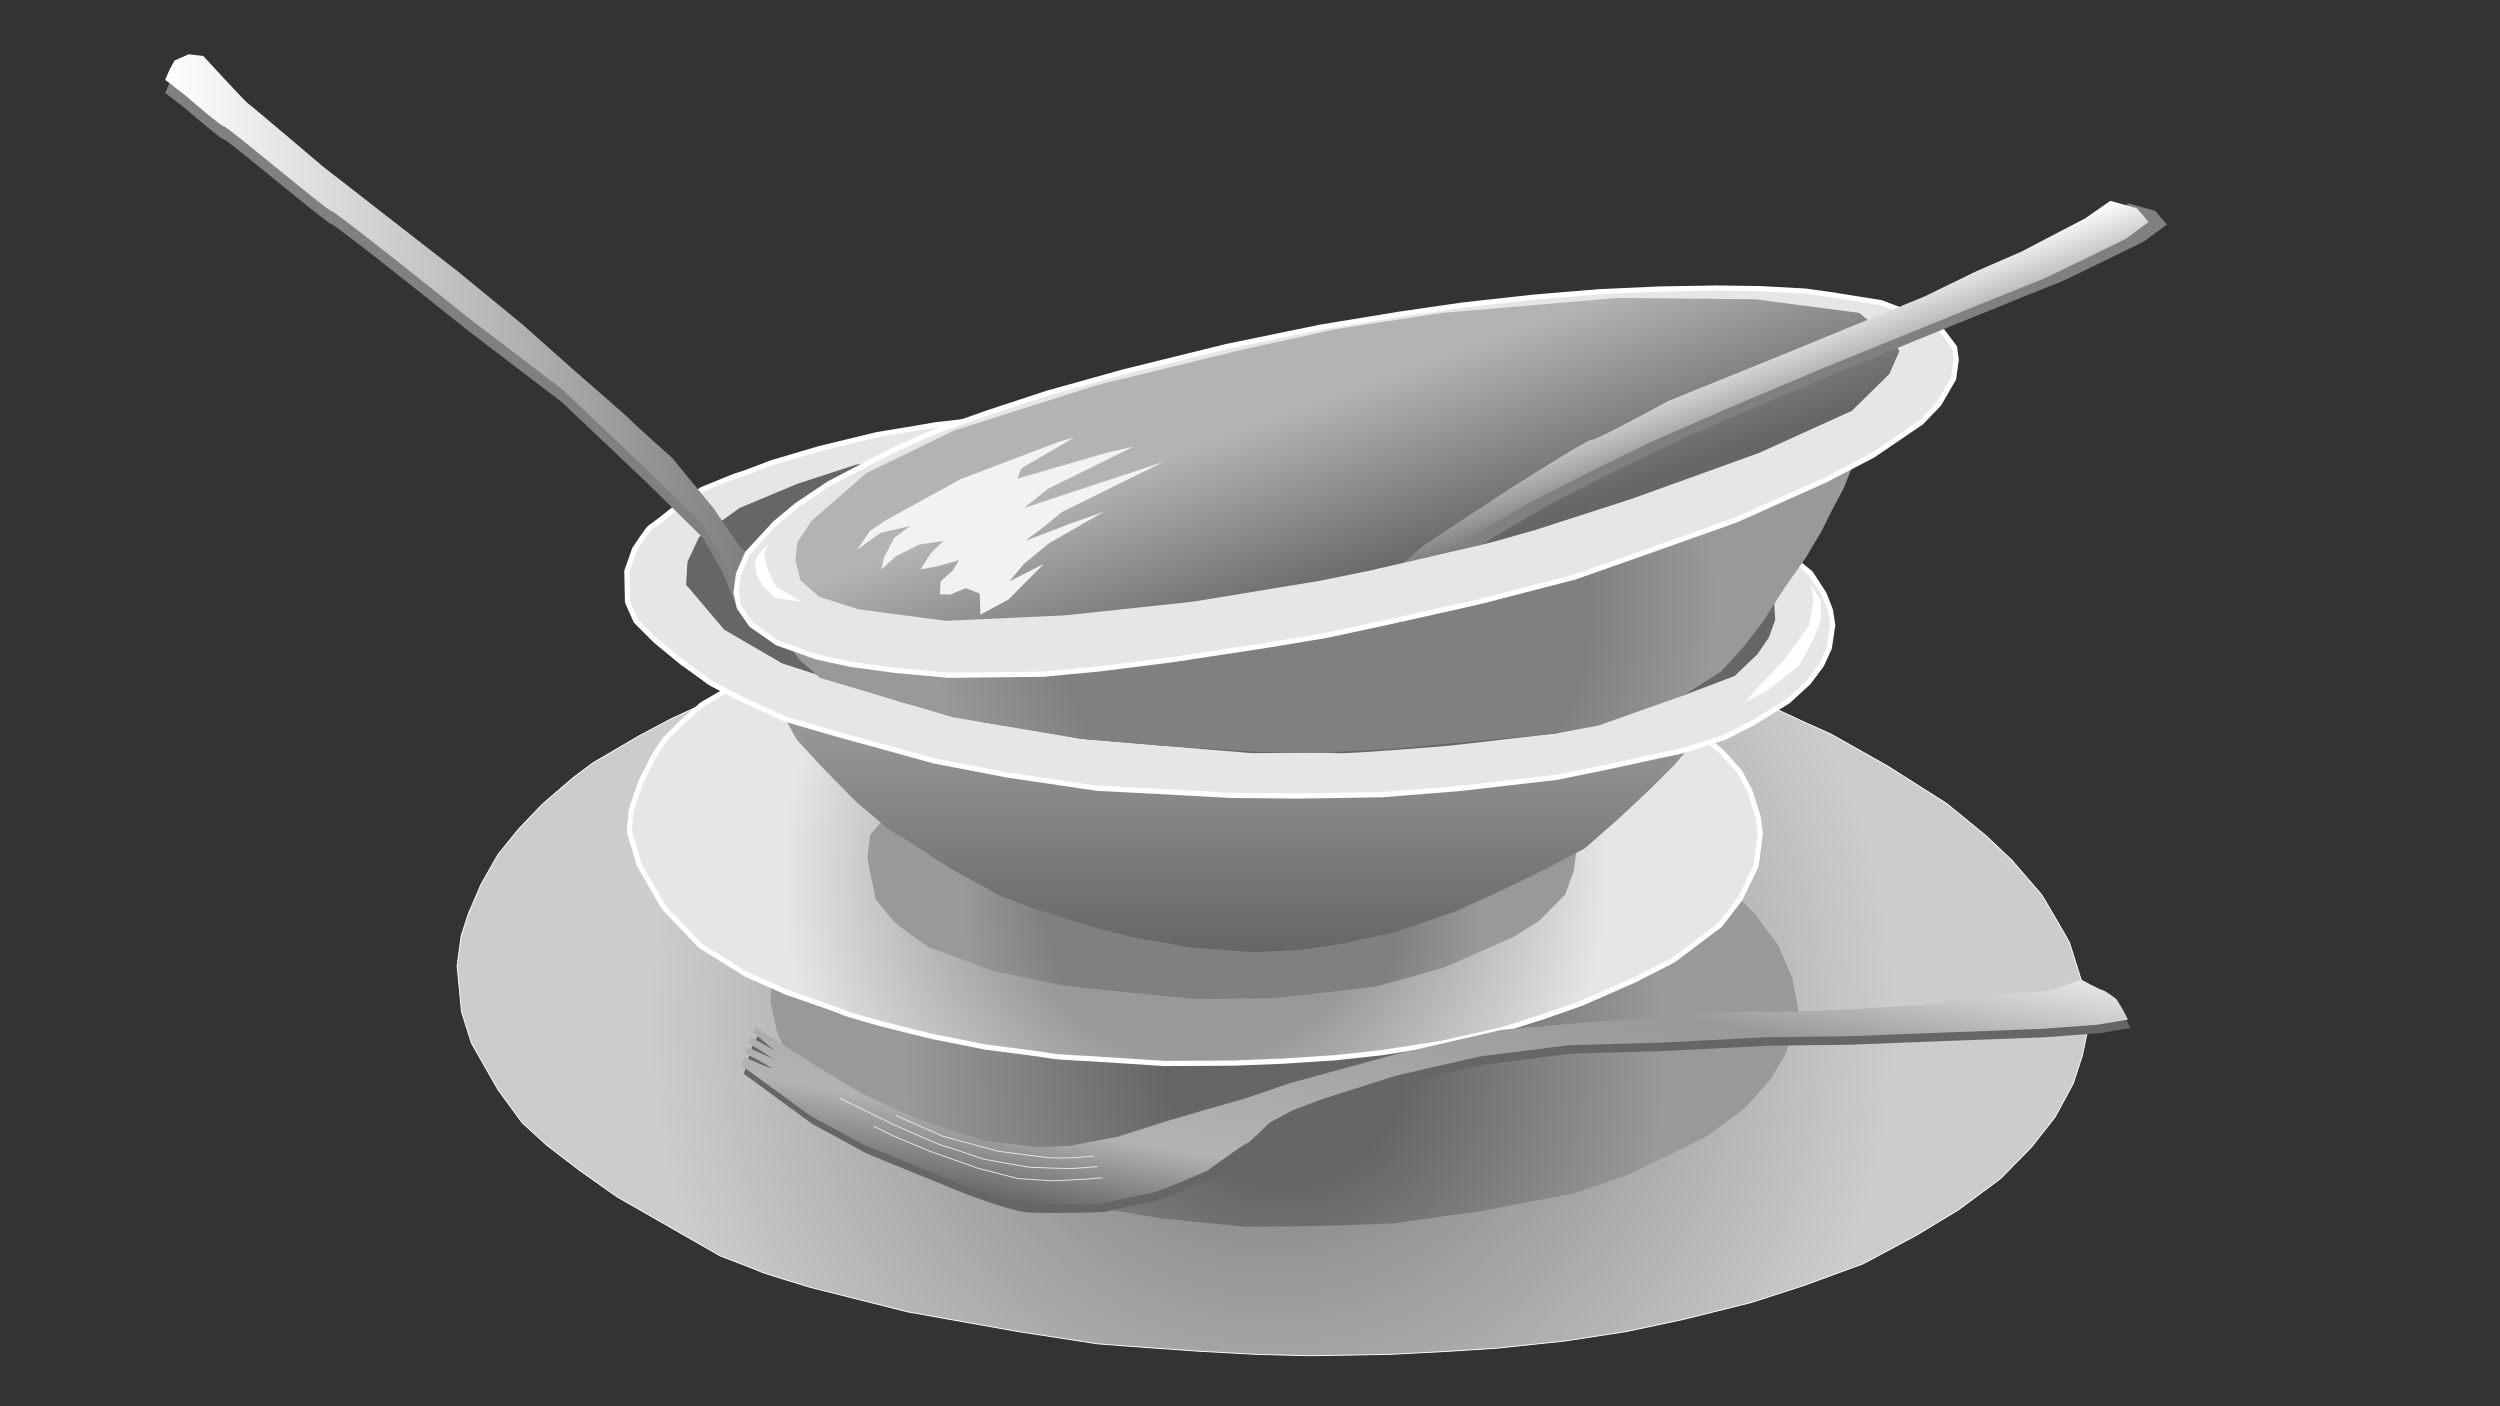 <?xml version="1.0" encoding="utf-8"?>
<!-- Generator: Adobe Illustrator 16.0.0, SVG Export Plug-In . SVG Version: 6.00 Build 0)  -->
<!DOCTYPE svg PUBLIC "-//W3C//DTD SVG 1.1//EN" "http://www.w3.org/Graphics/SVG/1.1/DTD/svg11.dtd">
<svg version="1.1" id="Layer_1" xmlns="http://www.w3.org/2000/svg" xmlns:xlink="http://www.w3.org/1999/xlink" x="0px" y="0px"
	 width="1920px" height="1080px" viewBox="0 0 1920 1080" enable-background="new 0 0 1920 1080" xml:space="preserve">
<rect x="0" y="0" width="1920" height="1080" fill="#333333" stroke="none"/>
<radialGradient id="SVGID_1_" cx="977.008" cy="783.946" r="478.544" gradientUnits="userSpaceOnUse">
	<stop  offset="0.128" style="stop-color:#808080"/>
	<stop  offset="1" style="stop-color:#CCCCCC"/>
</radialGradient>
<path fill="url(#SVGID_1_)" stroke="#FFFFFF" stroke-width="0.72" d="M539.188,541.061l-23.783,10.973l-24.561,13.065
	l-35.275,20.645l-15.416,11.5c0,0-21.168,18.288-22.738,19.598c-1.828,1.565-19.598,20.381-19.598,20.381l-15.412,19.075
	l-12.807,22.473l-9.93,22.997l-5.486,16.981l-3.135,22.997l3.398,35.274l7.574,24.042l20.385,35.799l18.551,25.348l18.816,17.246
	l25.604,19.598l28.486,20.122l79.439,45.465c0,0,30.307,11.5,32.135,12.542c1.57,0.787,36.85,11.5,36.85,11.5l74.729,18.812
	l32.141,5.75l52.785,9.408l61.146,9.407l34.492,2.611l44.164,3.139l43.635,2.348l40.766,1.047l61.146-1.047l44.945-2.348
	l36.84-2.356l52.262-5.486l47.559-7.314l44.164-9.408l51.479-12.802l41.283-13.329l44.947-16.463l41.025-21.95l32.402-19.599
	l32.4-24.038l23.779-24.302l18.027-22.996l13.854-25.607l7.055-21.69l3.658-17.766v-4.967l-4.703-35.534
	c0,0-8.361-26.658-8.885-28.224c-0.523-1.569-21.168-36.585-21.168-36.585l-22.992-26.649l-19.861-18.815l-30.313-24.825
	l-45.729-29.006l-43.113-24.302l-23.26-10.449l-19.598-9.148l-787.057-17.506l-19.074,3.919L539.188,541.061z"/>
<radialGradient id="SVGID_2_" cx="986.545" cy="816.215" r="293.052" gradientUnits="userSpaceOnUse">
	<stop  offset="0.315" style="stop-color:#666666"/>
	<stop  offset="1" style="stop-color:#999999"/>
</radialGradient>
<path fill="url(#SVGID_2_)" d="M1336.434,690.266l11.496,11.76l17.77,24.043l10.715,24.82l4.967,25.871l-9.932,32.664
	l-12.018,20.121l-19.34,21.427l-28.742,21.427l-60.623,29.788l-41.029,14.111l-72.9,13.849l-67.156,9.407l-56.441,2.093
	l-56.965,0.519l-63.24-6.269l-131.959-21.69c0,0-96.42-41.284-102.693-46.775c-6.01-5.223-45.729-39.455-47.035-41.544
	c-1.045-2.092-14.371-32.927-14.371-32.927l-5.227-23.52l1.047-21.427L1336.434,690.266z"/>
<radialGradient id="SVGID_3_" cx="917.561" cy="673.673" r="323.324" gradientUnits="userSpaceOnUse">
	<stop  offset="0.429" style="stop-color:#999999"/>
	<stop  offset="0.98" style="stop-color:#E6E6E6"/>
</radialGradient>
<path fill="url(#SVGID_3_)" stroke="#FFFFFF" stroke-width="4" d="M557.217,530.608l-18.029,10.452l-15.42,13.589l-13.326,13.324
	l-8.102,12.283l-10.189,20.121l-7.316,21.687l-1.564,16.463l7.574,25.349c0,0,18.557,32.923,19.338,33.445
	c0.783,0.787,27.697,29.006,27.697,29.006l34.756,21.687l31.617,14.111c0,0,41.287,14.112,43.377,15.418
	c2.088,1.306,29.787,8.885,29.787,8.885s40.502,10.189,41.289,10.189c1.041,0,38.41,7.579,38.41,7.579s44.162,5.486,48.604,6.533
	c4.703,1.306,38.936,2.611,39.979,2.875c1.045,0,48.344,3.134,48.344,3.134s52.262-0.259,53.045-0.259
	c0.785,0,39.195-1.569,39.195-1.569l39.719-2.611l35.803-3.922l45.205-7.056l46.512-10.454l32.141-10.19l29.006-10.189
	l41.025-18.029l29.527-15.153l35.799-26.918l15.416-20.121l12.283-25.348l3.135-24.562l-1.568-12.806l-6.27-19.857l-7.838-14.895
	l-14.111-15.677l-8.885-7.319l-32.928-17.246L557.217,530.608z"/>
<radialGradient id="SVGID_4_" cx="939.249" cy="696.016" r="199.566" gradientUnits="userSpaceOnUse">
	<stop  offset="0.68" style="stop-color:#808080"/>
	<stop  offset="1" style="stop-color:#999999"/>
</radialGradient>
<path fill="url(#SVGID_4_)" d="M682.643,624.68l-14.371,16.464l-2.088,18.028l6.27,31.357c0,0,12.283,15.413,14.111,17.246
	c1.566,2.089,26.391,19.599,26.391,19.599s44.424,15.936,46.516,17.246c2.088,1.306,48.6,10.19,52.779,11.496
	c4.186,1.306,106.352,11.236,106.352,11.236l61.146-0.783l77.088-8.884l52.26-14.635l52.785-23.256l19.857-12.283l20.385-20.64
	l6.533-18.033l3.658-26.913L682.643,624.68z"/>
<linearGradient id="SVGID_5_" gradientUnits="userSpaceOnUse" x1="949.438" y1="552.297" x2="949.438" y2="731.291">
	<stop  offset="0" style="stop-color:#999999"/>
	<stop  offset="1" style="stop-color:#666666"/>
</linearGradient>
<path fill="url(#SVGID_5_)" d="M603.205,552.297l8.625,15.677l18.816,20.381c0,0,26.389,27.177,27.436,27.964
	c1.043,0.782,22.469,18.811,23.779,20.121c1.305,1.042,14.371,8.621,14.371,8.621s37.367,24.562,39.195,25.084
	c1.828,0.523,33.969,18.557,33.969,18.557l25.871,9.407l45.988,14.367l26.395,6.796l44.42,8.103l49.127,3.917l35.016-1.565
	l31.617-4.444c0,0,37.107-8.103,38.412-8.103c1.57,0,51.479-17.241,51.479-17.241l39.197-17.77l30.834-15.158l29.266-15.417
	l25.084-21.95l23.779-22.209l20.904-20.908l8.885-10.709L603.205,552.297z"/>
<path fill="#E6E6E6" stroke="#FFFFFF" stroke-width="4" d="M673.5,333.844l-16.205,3.921l-27.959,6.792l-36.32,10.714
	c0,0-24.303,9.407-25.609,9.407c-1.041,0-28.219,11.237-28.219,11.237l-19.598,13.588c0,0-18.551,14.895-20.125,15.418
	c-1.301,0.521-12.02,16.723-12.02,16.723l-6.006,16.984l0.52,23.779l6.533,14.632l15.158,15.158l20.381,16.723
	c0,0,19.074,13.589,20.121,14.633c1.305,1.308,28.219,14.633,28.219,14.633l30.834,14.111l38.678,11.236l75.775,20.904l55.66,10.713
	l68.984,10.19l50.17,2.611l52.26,2.875l52.002,0.523l65.068-1.042l58.795-4.704l74.992-8.625l45.73-9.407
	c0,0,43.635-9.668,45.465-9.668c1.568,0,37.367-11.496,37.367-11.496l22.213-11.236l26.914-16.725l15.676-14.371l9.932-13.327
	l6.01-13.065l1.568-10.454l1.047-7.315l-1.834-11.495l-4.963-12.545l-10.189-15.679l-12.543-10.19L783.244,318.949l-44.158,4.964
	c0,0-19.598,2.352-20.381,2.352c-0.787,0.264-29.529,4.968-29.529,4.968L673.5,333.844z"/>
<path fill="#666666" d="M528.998,451.432l27.172,32.141l44.424,25.871l91.721,29.788c0,0,62.189,15.94,65.586,15.94
	c3.135,0,72.643,12.283,72.643,12.283l130.918,10.973c0,0,59.576-0.782,66.369,0c7.055,0.782,85.447-5.75,85.447-5.75l81.791-9.408
	l97.99-29.265l39.195-14.895l17.506-16.723l8.885-13.065l4.703-13.327l-1.305-22.211L784.555,344.818L657.559,356.84l-44.945,14.633
	l-44.42,18.554l-31.361,22.471l-8.881,19.075l-1.045,17.77L528.998,451.432z"/>
<path fill="#808080" d="M565.318,465.15l-10.453-25.608l-14.895-26.39l-44.164-43.379l-64.279-60.885l-72.643-55.396
	c0,0-101.389-81.268-104.26-81.268c-2.875,0-79.961-65.065-82.576-65.065c-2.348,0-30.309-24.302-30.309-24.302L126.842,71.36
	l3.662-8.361l3.658-6.533l10.709-4.703l11.236,1.306c0,0,32.145,35.015,34.232,36.323c2.09,1.308,57.752,48.602,57.752,48.602
	l103.477,80.484l49.387,40.502l41.809,37.105c0,0,41.287,35.8,42.334,37.367c1.301,1.829,31.094,28.221,31.094,28.221l32.141,39.196
	l19.334,28.483l6.273,5.747L565.318,465.15z"/>
<linearGradient id="SVGID_6_" gradientUnits="userSpaceOnUse" x1="126.842" y1="248.396" x2="573.939" y2="248.396">
	<stop  offset="0" style="stop-color:#FFFFFF"/>
	<stop  offset="0.995" style="stop-color:#808080"/>
</linearGradient>
<path fill="url(#SVGID_6_)" d="M565.318,455.09l-10.453-25.608l-14.895-26.39l-44.164-43.379l-64.279-60.885l-72.643-55.396
	c0,0-101.389-81.268-104.26-81.268c-2.875,0-79.961-65.065-82.576-65.065c-2.348,0-30.309-24.302-30.309-24.302L126.842,61.3
	l3.662-8.361l3.658-6.533l10.709-4.703l11.236,1.306c0,0,32.145,35.015,34.232,36.323c2.09,1.308,57.752,48.602,57.752,48.602
	l103.477,80.484l49.387,40.502l41.809,37.105c0,0,41.287,35.8,42.334,37.367c1.301,1.829,31.094,28.221,31.094,28.221l32.141,39.196
	l19.334,28.483l6.273,5.747L565.318,455.09z"/>
<radialGradient id="SVGID_7_" cx="1016.204" cy="461.884" r="302.32" gradientUnits="userSpaceOnUse">
	<stop  offset="0.68" style="stop-color:#808080"/>
	<stop  offset="1" style="stop-color:#999999"/>
</radialGradient>
<polygon fill="url(#SVGID_7_)" points="1427.633,345.604 1416.133,374.609 1406.988,391.855 1398.887,408.055 1387.127,427.915 
	1370.926,450.908 1353.416,478.086 1339.832,495.854 1321.801,515.712 1293.059,534.005 1227.467,557.261 1195.068,563.27 
	1067.813,575.289 1012.676,578.164 965.9,577.382 891.953,572.678 830.543,567.455 732.293,550.991 629.859,520.68 613.658,506.307 
	604.775,493.503 "/>
<path fill="#E6E6E6" stroke="#FFFFFF" stroke-width="4" d="M567.148,440.979l-1.83,14.11l2.348,11.236l9.408,13.588l19.861,13.849
	l30.053,10.715l26.391,5.748l35.016,4.704l40.242,3.657l72.9-0.782l43.641-4.181l55.656-7.056l71.859-10.975l45.729-7.577
	l49.914-10.716l67.674-15.155l73.688-19.075l54.877-19.337l68.463-24.302l68.465-30.572l37.104-19.337l36.844-25.087l13.59-14.109
	l11.236-19.336l2.088-14.635l-1.307-9.668l-9.143-12.019l-12.807-9.148l-34.492-13.065c0,0-29.266-4.701-31.094-4.963
	c-1.57-0.523-27.178-3.92-27.178-3.92l-33.709-1.83l-33.447-0.521l-45.469,0.785l-45.729,2.088l-50.428,4.181l-54.354,6.012
	l-48.605,7.054l-60.359,9.931l-72.381,14.895l-78.396,19.339l-59.055,16.461l-44.422,14.633l-41.025,14.371l-35.275,15.94
	l-47.039,24.563l-24.561,16.461l-16.723,13.851l-21.428,23.255L567.148,440.979z"/>
<path fill="#666666" d="M571.318,824.79l52.525,38.414l41.807,22.732l75.518,30.835c0,0,32.926,12.542,45.992,14.107
	c13.328,1.569,60.623,0,60.623,0s31.098-7.315,35.537-7.315c4.441,0,45.467-17.77,45.467-17.77s28.746-21.163,30.574-21.163
	c1.57,0,17.506-15.94,17.506-15.94l18.557-9.931l22.473-8.361l55.918-17.77c0,0,65.328-15.153,66.893-15.153
	c1.57,0,64.809-8.361,67.156-8.361c2.615,0,67.678-1.834,67.678-1.834l82.574-4.181l64.283-0.782c0,0,63.234-2.611,66.369-2.611
	c3.398,0,82.578-3.139,82.578-3.139l41.543-3.135l23.256-3.917l-3.918-7.579l-4.963-8.102c0,0-8.625-6.792-10.977-7.056
	c-2.611-0.523-16.199-8.098-16.199-8.098s-19.34,7.574-23.52,8.361c-3.918,1.042-52.262,3.917-52.262,3.917
	s-45.465,7.838-49.646,7.838c-3.922,0-30.311,1.047-37.891,2.093c-7.314,0.782-53.566,2.352-53.566,2.352
	s-50.174,0.523-52.262,0.523c-2.092,0-60.363,4.44-60.363,4.44l-51.215,3.397l-64.021,5.746l-80.744,18.557l-83.096,22.732
	l-33.445,11.5l-27.701,7.838l-32.141,9.404l-37.631,12.023l-37.104,7.056l-25.607,1.046c0,0-35.279-4.444-37.891-4.444
	c-2.352,0-53.566-16.986-53.566-16.986l-42.594-19.599l-35.799-21.687l-26.654-17.246l-19.074-12.282l-2.352,3.921l16.463,13.849
	l-18.293-10.19l-1.564,4.439l19.07,12.283l-20.117-8.885l-1.568,3.922l21.168,12.542c-4.705-1.046-14.895-6.01-21.955-8.885
	L571.318,824.79z"/>
<polygon fill="#FFFFFF" points="590.404,417.463 586.746,425.301 589.881,437.844 595.627,450.126 602.686,454.566 616.012,462.146 
	595.367,459.271 585.699,450.126 581.26,441.765 579.689,431.572 581.52,426.87 "/>
<linearGradient id="SVGID_8_" gradientUnits="userSpaceOnUse" x1="1125.165" y1="668.779" x2="1071.195" y2="974.857">
	<stop  offset="0" style="stop-color:#E6E6E6"/>
	<stop  offset="0.266" style="stop-color:#999999"/>
	<stop  offset="0.803" style="stop-color:#B3B3B3"/>
	<stop  offset="1" style="stop-color:#666666"/>
</linearGradient>
<path fill="url(#SVGID_8_)" d="M569.496,818.308l52.525,38.414l41.807,22.732l75.518,30.835c0,0,32.926,12.542,45.992,14.107
	c13.328,1.569,60.623,0,60.623,0s31.098-7.315,35.537-7.315c4.441,0,45.467-17.77,45.467-17.77s28.746-21.163,30.574-21.163
	c1.57,0,17.506-15.94,17.506-15.94l18.557-9.931l22.473-8.361l55.918-17.77c0,0,65.328-15.153,66.893-15.153
	c1.57,0,64.809-8.361,67.156-8.361c2.615,0,67.678-1.834,67.678-1.834l82.574-4.181l64.283-0.782c0,0,63.234-2.611,66.369-2.611
	c3.398,0,82.578-3.139,82.578-3.139l41.543-3.135l23.256-3.917l-3.918-7.579l-4.963-8.102c0,0-8.625-6.792-10.977-7.056
	c-2.611-0.523-16.199-8.098-16.199-8.098s-19.34,7.574-23.52,8.361c-3.918,1.042-52.262,3.917-52.262,3.917
	s-45.465,7.838-49.646,7.838c-3.922,0-30.311,1.047-37.891,2.093c-7.314,0.782-53.566,2.352-53.566,2.352
	s-50.174,0.523-52.262,0.523c-2.092,0-60.363,4.44-60.363,4.44l-51.215,3.397l-64.021,5.746l-80.744,18.557l-83.096,22.732
	l-33.445,11.5l-27.701,7.838l-32.141,9.404l-37.631,12.023l-37.104,7.056l-25.607,1.046c0,0-35.279-4.444-37.891-4.444
	c-2.352,0-53.566-16.986-53.566-16.986L662,839.994l-35.799-21.687l-26.654-17.246l-19.074-12.282l-2.352,3.921l16.463,13.849
	l-18.293-10.19l-1.564,4.439l19.07,12.283l-20.117-8.885l-1.568,3.922l21.168,12.542c-4.705-1.046-14.895-6.01-21.955-8.885
	L569.496,818.308z"/>
<path fill="none" stroke="#E6E6E6" stroke-width="0.72" d="M839.951,887.815c0,0-13.852,1.306-14.895,1.306
	c-1.047,0-14.895,0.523-19.074,0c-4.182-0.264-39.461-4.963-39.461-4.963l-42.33-11.5l-29.006-12.802l-7.055-3.135"/>
<path fill="none" stroke="#E6E6E6" stroke-width="0.72" d="M843.086,895.918c0,0-18.553,1.564-20.645,1.564
	c-2.348,0-28.219-0.782-31.617-1.046c-3.395-0.26-35.539-6.269-35.539-6.269s-29.787-10.19-32.398-10.714
	c-2.354-0.523-35.275-15.158-35.275-15.158l-42.336-20.64l-0.258-0.527"/>
<polyline fill="none" stroke="#E6E6E6" stroke-width="0.72" points="846.484,904.539 834.201,905.585 808.857,906.891 
	781.416,905.062 751.109,897.224 714.783,884.417 685.518,872.135 670.883,864.819 "/>
<linearGradient id="SVGID_9_" gradientUnits="userSpaceOnUse" x1="992.485" y1="236.102" x2="1070.327" y2="449.97">
	<stop  offset="0.33" style="stop-color:#B3B3B3"/>
	<stop  offset="0.961" style="stop-color:#666666"/>
</linearGradient>
<polygon fill="url(#SVGID_9_)" points="841.779,295.953 732.553,330.709 665.396,363.372 623.066,400.217 612.354,416.678 
	610.783,430.005 614.705,445.684 629.336,458.487 659.125,467.896 726.279,476.78 817.736,472.6 915.732,462.146 1012.676,446.205 
	1113.018,425.824 1179.91,406.749 1252.814,383.229 1351.328,347.693 1422.143,315.551 1451.148,287.068 1458.727,269.563 
	1454.023,261.984 1427.893,240.296 1347.93,229.844 1242.361,228.798 1107.531,240.296 1027.047,252.576 954.141,268.517 "/>
<path fill="#FFFFFF" d="M1392.877,490.628c0,0-9.932,19.598-11.76,20.903c-2.088,1.309-23.516,18.815-23.516,18.815l-17.25,8.623
	l11.236-12.804l18.033-18.552c0,0,18.293-25.609,19.334-26.395c0.787-0.522,3.922-20.903,3.922-20.903l-2.092-11.236l7.842,12.542
	c0,0,0,14.111-0.523,15.417C1397.58,478.608,1392.877,490.628,1392.877,490.628L1392.877,490.628z"/>
<g>
	<path fill="#808080" d="M1090.564,435.42l16.037-13.932l65.723-43.375c0,0,60.992-38.911,64.146-38.385
		c2.891,0.792,58.624-29.708,58.624-29.708l85.706-34.699l111.465-45.743l39.959-19.458l33.915-14.721l49.425-25.764l19.191-13.407
		l20.503,5.784l8.938,10.515l-17.61,12.881c0,0-63.362,31.283-65.725,31.809c-2.366,0.527-164.834,66.776-164.834,66.776
		l-69.931,29.444l-64.41,28.13l-44.691,21.823l-44.166,22.344l-44.955,26.29l-23.662,16.563l-13.932,3.154L1090.564,435.42z"/>
</g>
<polygon fill="#F2F2F2" points="680.551,399.432 737.516,368.076 813.82,339.07 825.057,335.934 784.291,359.713 781.416,367.553 
	850.928,347.432 870.525,342.989 804.936,375.392 786.643,390.026 842.039,371.734 893.518,354.747 815.648,393.161 
	803.629,403.092 787.43,415.37 823.488,401.522 848.053,392.899 805.199,417.463 786.383,433.14 775.146,446.469 801.537,433.14 
	774.625,460.316 752.938,472.076 752.41,455.874 741.701,451.693 729.678,456.659 721.84,456.397 722.363,446.469 731.77,438.104 
	736.475,430.267 719.488,434.968 706.945,437.32 714.783,425.039 724.451,415.37 705.898,418.245 688.131,427.13 676.893,437.32 
	678.986,427.915 686.824,413.021 699.107,403.874 676.111,409.36 658.342,422.167 668.271,407.532 "/>
<g>
	<linearGradient id="SVGID_10_" gradientUnits="userSpaceOnUse" x1="1345.971" y1="254.23" x2="1373.783" y2="330.642">
		<stop  offset="0" style="stop-color:#FFFFFF"/>
		<stop  offset="0.961" style="stop-color:#808080"/>
	</linearGradient>
	<path fill="url(#SVGID_10_)" d="M1076.531,433.42l16.037-13.932l65.723-43.375c0,0,60.992-38.911,64.146-38.385
		c2.891,0.792,58.624-29.708,58.624-29.708l85.706-34.699l111.465-45.743l39.959-19.458l33.915-14.721l49.425-25.764l19.191-13.407
		l20.503,5.784l8.938,10.515l-17.61,12.881c0,0-63.362,31.283-65.725,31.809c-2.366,0.527-164.834,66.776-164.834,66.776
		l-69.931,29.444l-64.41,28.13l-44.691,21.823l-44.166,22.344l-44.955,26.29l-23.662,16.563l-13.932,3.154L1076.531,433.42z"/>
</g>
<rect x="1058.999" y="425" transform="matrix(0.974 -0.225 0.225 0.974 -70.802 261.571)" fill="#E6E6E6" width="107" height="33"/>
</svg>
